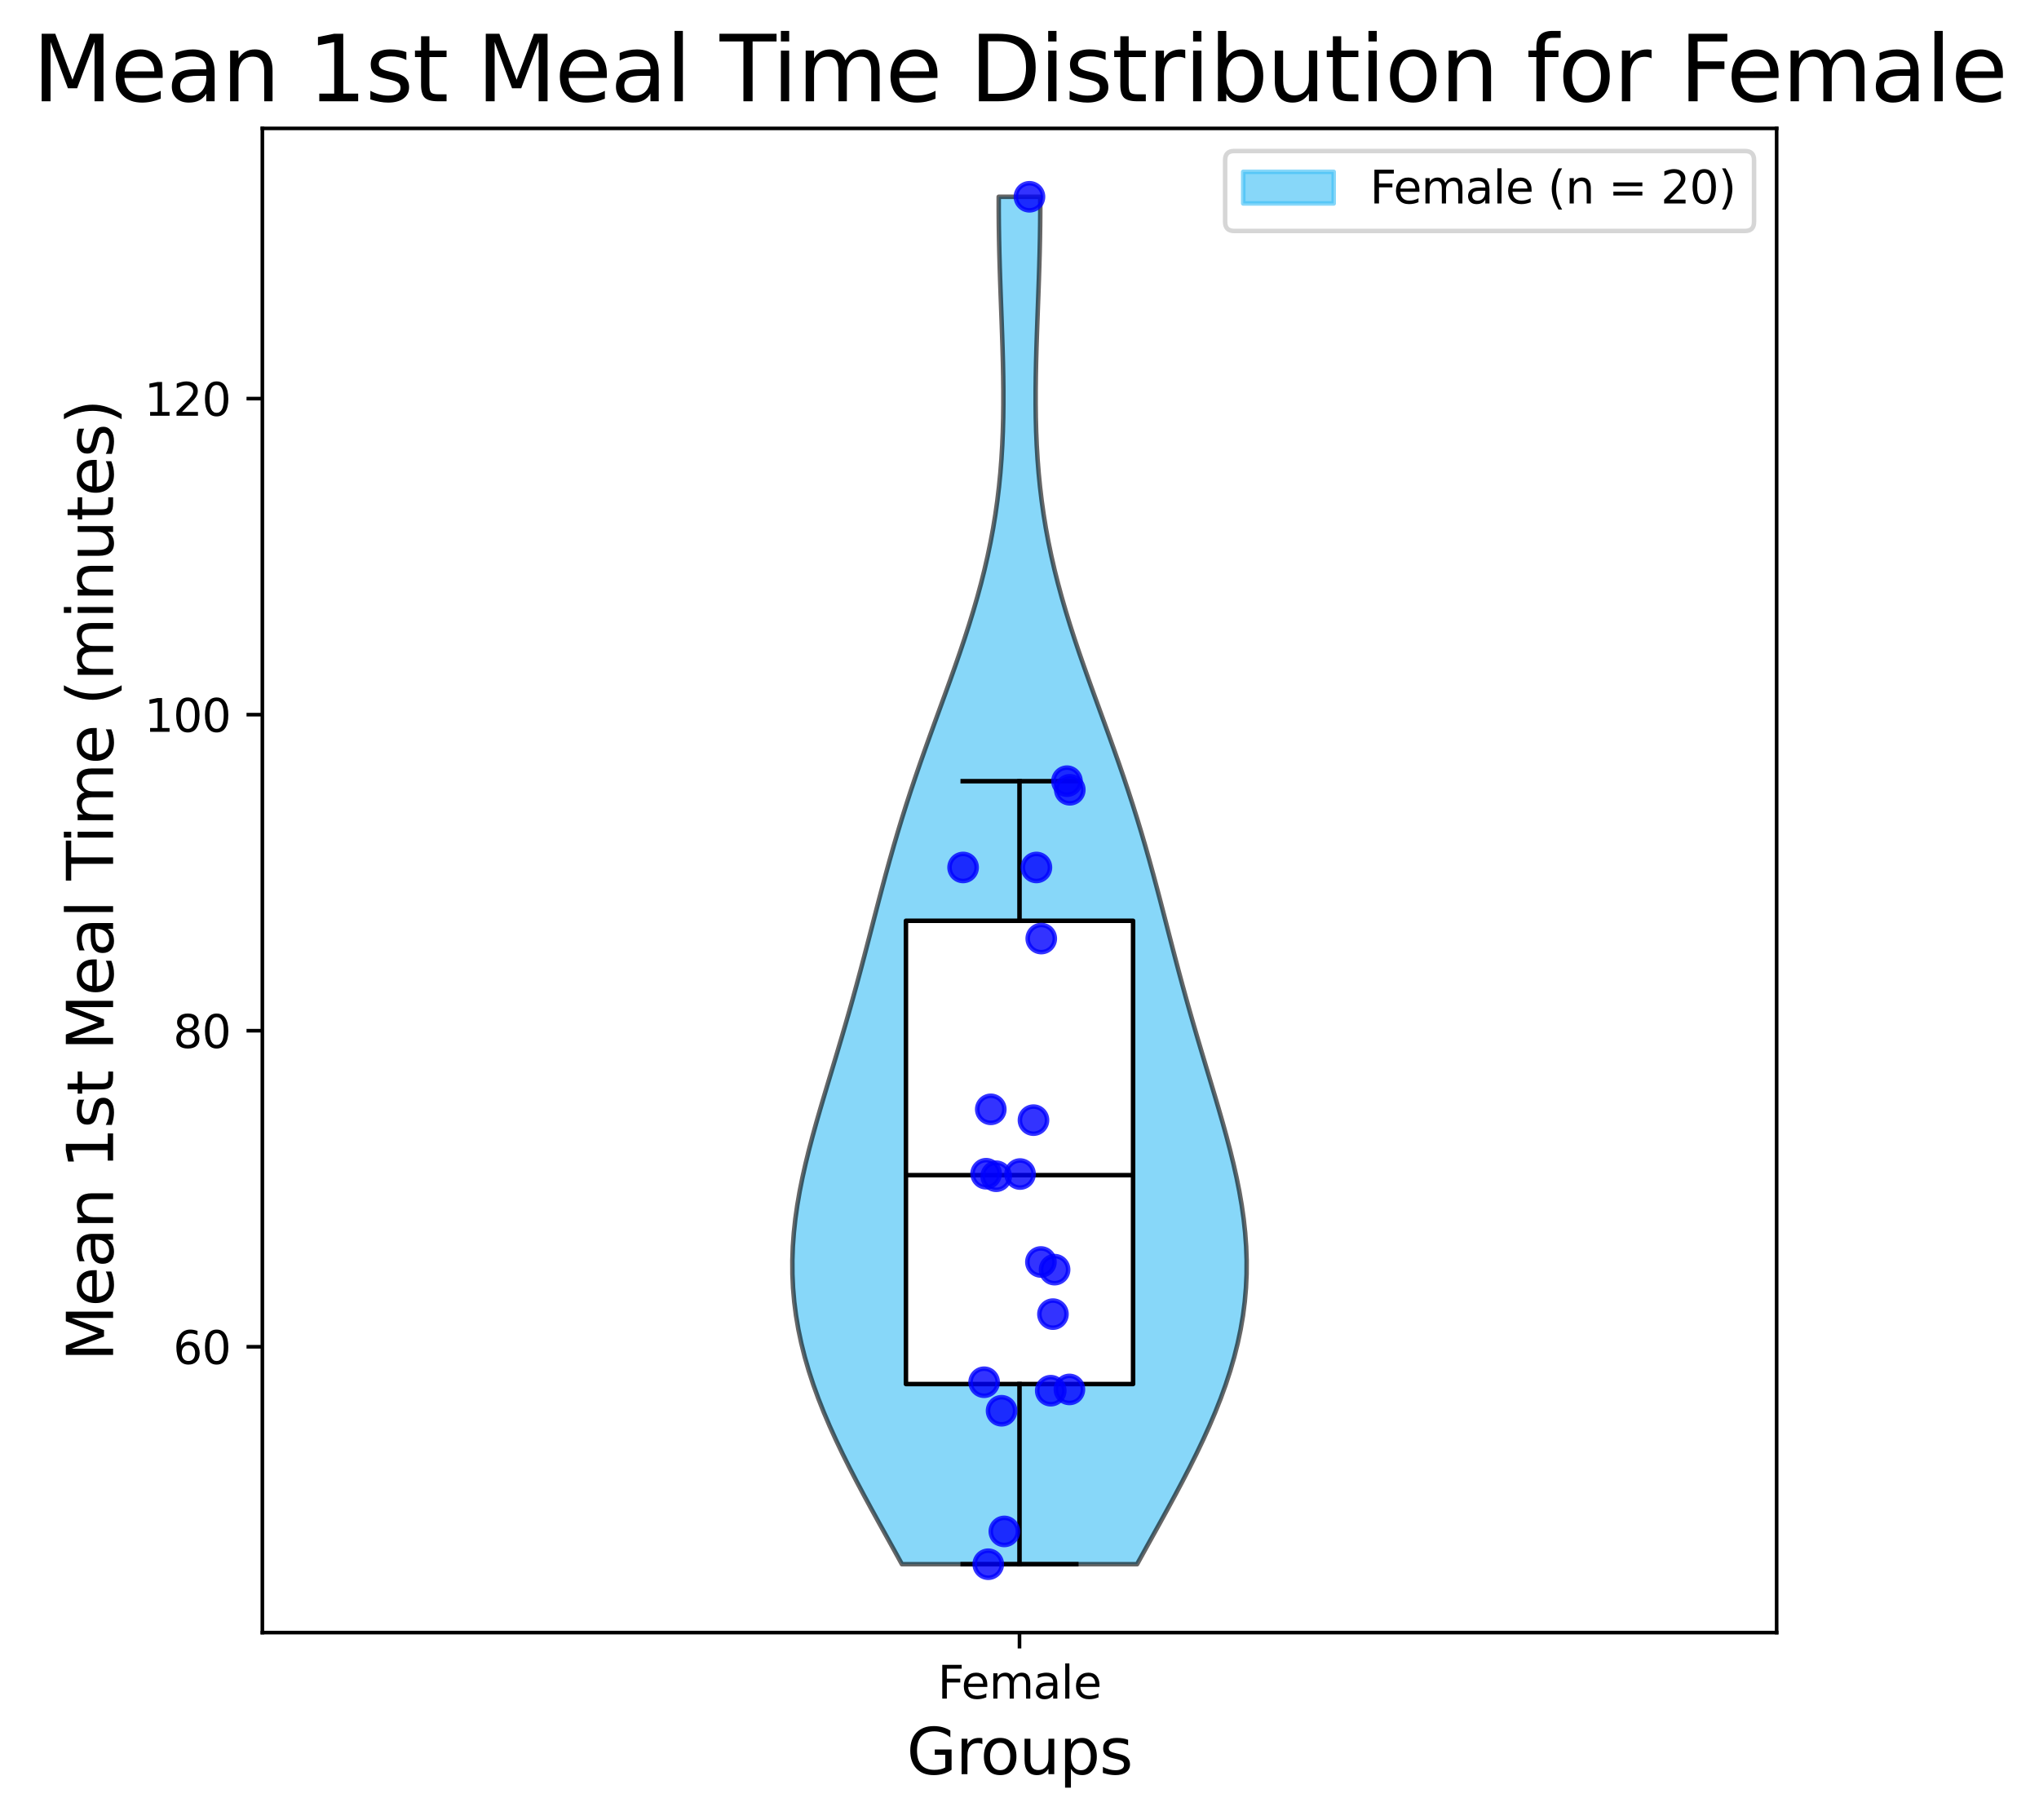 <?xml version="1.0" encoding="utf-8" standalone="no"?>
<!DOCTYPE svg PUBLIC "-//W3C//DTD SVG 1.1//EN"
  "http://www.w3.org/Graphics/SVG/1.1/DTD/svg11.dtd">
<svg xmlns:xlink="http://www.w3.org/1999/xlink" width="450.809pt" height="402.464pt" viewBox="0 0 450.809 402.464" xmlns="http://www.w3.org/2000/svg" version="1.1">
 <defs>
  <style type="text/css">*{stroke-linejoin: round; stroke-linecap: butt}</style>
 </defs>
 <g id="figure_1">
  <g id="patch_1">
   <path d="M 0 402.464 
L 450.809 402.464 
L 450.809 0 
L 0 0 
z
" style="fill: #ffffff"/>
  </g>
  <g id="axes_1">
   <g id="patch_2">
    <path d="M 58.005 361.037 
L 392.805 361.037 
L 392.805 28.397 
L 58.005 28.397 
z
" style="fill: #ffffff"/>
   </g>
   <g id="PolyCollection_1">
    <defs>
     <path id="mfc95ca50b2" d="M 251.399 -56.547 
L 199.41 -56.547 
L 197.724 -59.602 
L 196.03 -62.657 
L 194.338 -65.711 
L 192.659 -68.766 
L 191.003 -71.82 
L 189.38 -74.875 
L 187.802 -77.929 
L 186.278 -80.984 
L 184.819 -84.038 
L 183.434 -87.093 
L 182.133 -90.147 
L 180.925 -93.202 
L 179.816 -96.257 
L 178.816 -99.311 
L 177.928 -102.366 
L 177.16 -105.42 
L 176.514 -108.475 
L 175.995 -111.529 
L 175.602 -114.584 
L 175.337 -117.638 
L 175.199 -120.693 
L 175.185 -123.748 
L 175.291 -126.802 
L 175.514 -129.857 
L 175.845 -132.911 
L 176.279 -135.966 
L 176.807 -139.02 
L 177.42 -142.075 
L 178.107 -145.129 
L 178.859 -148.184 
L 179.665 -151.238 
L 180.513 -154.293 
L 181.394 -157.347 
L 182.298 -160.402 
L 183.214 -163.457 
L 184.135 -166.511 
L 185.053 -169.566 
L 185.962 -172.62 
L 186.857 -175.675 
L 187.736 -178.729 
L 188.596 -181.784 
L 189.438 -184.838 
L 190.263 -187.893 
L 191.072 -190.947 
L 191.871 -194.002 
L 192.664 -197.057 
L 193.455 -200.111 
L 194.251 -203.166 
L 195.058 -206.22 
L 195.88 -209.275 
L 196.724 -212.329 
L 197.593 -215.384 
L 198.491 -218.438 
L 199.42 -221.493 
L 200.382 -224.548 
L 201.376 -227.602 
L 202.401 -230.657 
L 203.454 -233.711 
L 204.531 -236.766 
L 205.627 -239.82 
L 206.736 -242.875 
L 207.851 -245.929 
L 208.965 -248.984 
L 210.069 -252.038 
L 211.156 -255.093 
L 212.217 -258.147 
L 213.245 -261.202 
L 214.234 -264.257 
L 215.175 -267.311 
L 216.064 -270.366 
L 216.895 -273.42 
L 217.664 -276.475 
L 218.368 -279.529 
L 219.005 -282.584 
L 219.573 -285.638 
L 220.073 -288.693 
L 220.504 -291.748 
L 220.87 -294.802 
L 221.171 -297.857 
L 221.41 -300.911 
L 221.592 -303.966 
L 221.721 -307.02 
L 221.802 -310.075 
L 221.838 -313.129 
L 221.837 -316.184 
L 221.802 -319.238 
L 221.741 -322.293 
L 221.659 -325.348 
L 221.561 -328.402 
L 221.454 -331.457 
L 221.342 -334.511 
L 221.23 -337.566 
L 221.124 -340.62 
L 221.028 -343.675 
L 220.945 -346.729 
L 220.88 -349.784 
L 220.834 -352.838 
L 220.811 -355.893 
L 220.811 -358.947 
L 229.999 -358.947 
L 229.999 -358.947 
L 229.999 -355.893 
L 229.975 -352.838 
L 229.929 -349.784 
L 229.864 -346.729 
L 229.781 -343.675 
L 229.685 -340.62 
L 229.579 -337.566 
L 229.468 -334.511 
L 229.356 -331.457 
L 229.248 -328.402 
L 229.15 -325.348 
L 229.068 -322.293 
L 229.007 -319.238 
L 228.973 -316.184 
L 228.971 -313.129 
L 229.008 -310.075 
L 229.088 -307.02 
L 229.217 -303.966 
L 229.399 -300.911 
L 229.639 -297.857 
L 229.94 -294.802 
L 230.305 -291.748 
L 230.737 -288.693 
L 231.236 -285.638 
L 231.805 -282.584 
L 232.442 -279.529 
L 233.146 -276.475 
L 233.915 -273.42 
L 234.746 -270.366 
L 235.634 -267.311 
L 236.576 -264.257 
L 237.564 -261.202 
L 238.592 -258.147 
L 239.654 -255.093 
L 240.741 -252.038 
L 241.845 -248.984 
L 242.958 -245.929 
L 244.073 -242.875 
L 245.182 -239.82 
L 246.278 -236.766 
L 247.355 -233.711 
L 248.409 -230.657 
L 249.434 -227.602 
L 250.428 -224.548 
L 251.39 -221.493 
L 252.319 -218.438 
L 253.217 -215.384 
L 254.086 -212.329 
L 254.929 -209.275 
L 255.751 -206.22 
L 256.558 -203.166 
L 257.354 -200.111 
L 258.145 -197.057 
L 258.938 -194.002 
L 259.737 -190.947 
L 260.547 -187.893 
L 261.371 -184.838 
L 262.213 -181.784 
L 263.073 -178.729 
L 263.952 -175.675 
L 264.847 -172.62 
L 265.757 -169.566 
L 266.675 -166.511 
L 267.595 -163.457 
L 268.512 -160.402 
L 269.415 -157.347 
L 270.296 -154.293 
L 271.145 -151.238 
L 271.95 -148.184 
L 272.702 -145.129 
L 273.39 -142.075 
L 274.002 -139.02 
L 274.53 -135.966 
L 274.964 -132.911 
L 275.296 -129.857 
L 275.518 -126.802 
L 275.625 -123.748 
L 275.611 -120.693 
L 275.472 -117.638 
L 275.207 -114.584 
L 274.815 -111.529 
L 274.295 -108.475 
L 273.649 -105.42 
L 272.881 -102.366 
L 271.994 -99.311 
L 270.993 -96.257 
L 269.885 -93.202 
L 268.676 -90.147 
L 267.375 -87.093 
L 265.991 -84.038 
L 264.531 -80.984 
L 263.008 -77.929 
L 261.429 -74.875 
L 259.807 -71.82 
L 258.151 -68.766 
L 256.471 -65.711 
L 254.78 -62.657 
L 253.086 -59.602 
L 251.399 -56.547 
z
" style="stroke: #000000; stroke-opacity: 0.6"/>
    </defs>
    <g clip-path="url(#p3c1232bb03)">
     <use xlink:href="#mfc95ca50b2" x="0" y="402.464" style="fill: #38bcf5; fill-opacity: 0.6; stroke: #000000; stroke-opacity: 0.6"/>
    </g>
   </g>
   <g id="matplotlib.axis_1">
    <g id="xtick_1">
     <g id="line2d_1">
      <defs>
       <path id="m7c772290b0" d="M 0 0 
L 0 3.5 
" style="stroke: #000000; stroke-width: 0.8"/>
      </defs>
      <g>
       <use xlink:href="#m7c772290b0" x="225.405" y="361.037" style="stroke: #000000; stroke-width: 0.8"/>
      </g>
     </g>
     <g id="text_1">
      <!-- Female -->
      <g transform="translate(207.327 375.635) scale(0.1 -0.1)">
       <defs>
        <path id="DejaVuSans-46" d="M 628 4666 
L 3309 4666 
L 3309 4134 
L 1259 4134 
L 1259 2759 
L 3109 2759 
L 3109 2228 
L 1259 2228 
L 1259 0 
L 628 0 
L 628 4666 
z
" transform="scale(0.016)"/>
        <path id="DejaVuSans-65" d="M 3597 1894 
L 3597 1613 
L 953 1613 
Q 991 1019 1311 708 
Q 1631 397 2203 397 
Q 2534 397 2845 478 
Q 3156 559 3463 722 
L 3463 178 
Q 3153 47 2828 -22 
Q 2503 -91 2169 -91 
Q 1331 -91 842 396 
Q 353 884 353 1716 
Q 353 2575 817 3079 
Q 1281 3584 2069 3584 
Q 2775 3584 3186 3129 
Q 3597 2675 3597 1894 
z
M 3022 2063 
Q 3016 2534 2758 2815 
Q 2500 3097 2075 3097 
Q 1594 3097 1305 2825 
Q 1016 2553 972 2059 
L 3022 2063 
z
" transform="scale(0.016)"/>
        <path id="DejaVuSans-6d" d="M 3328 2828 
Q 3544 3216 3844 3400 
Q 4144 3584 4550 3584 
Q 5097 3584 5394 3201 
Q 5691 2819 5691 2113 
L 5691 0 
L 5113 0 
L 5113 2094 
Q 5113 2597 4934 2840 
Q 4756 3084 4391 3084 
Q 3944 3084 3684 2787 
Q 3425 2491 3425 1978 
L 3425 0 
L 2847 0 
L 2847 2094 
Q 2847 2600 2669 2842 
Q 2491 3084 2119 3084 
Q 1678 3084 1418 2786 
Q 1159 2488 1159 1978 
L 1159 0 
L 581 0 
L 581 3500 
L 1159 3500 
L 1159 2956 
Q 1356 3278 1631 3431 
Q 1906 3584 2284 3584 
Q 2666 3584 2933 3390 
Q 3200 3197 3328 2828 
z
" transform="scale(0.016)"/>
        <path id="DejaVuSans-61" d="M 2194 1759 
Q 1497 1759 1228 1600 
Q 959 1441 959 1056 
Q 959 750 1161 570 
Q 1363 391 1709 391 
Q 2188 391 2477 730 
Q 2766 1069 2766 1631 
L 2766 1759 
L 2194 1759 
z
M 3341 1997 
L 3341 0 
L 2766 0 
L 2766 531 
Q 2569 213 2275 61 
Q 1981 -91 1556 -91 
Q 1019 -91 701 211 
Q 384 513 384 1019 
Q 384 1609 779 1909 
Q 1175 2209 1959 2209 
L 2766 2209 
L 2766 2266 
Q 2766 2663 2505 2880 
Q 2244 3097 1772 3097 
Q 1472 3097 1187 3025 
Q 903 2953 641 2809 
L 641 3341 
Q 956 3463 1253 3523 
Q 1550 3584 1831 3584 
Q 2591 3584 2966 3190 
Q 3341 2797 3341 1997 
z
" transform="scale(0.016)"/>
        <path id="DejaVuSans-6c" d="M 603 4863 
L 1178 4863 
L 1178 0 
L 603 0 
L 603 4863 
z
" transform="scale(0.016)"/>
       </defs>
       <use xlink:href="#DejaVuSans-46"/>
       <use xlink:href="#DejaVuSans-65" x="52.02"/>
       <use xlink:href="#DejaVuSans-6d" x="113.543"/>
       <use xlink:href="#DejaVuSans-61" x="210.955"/>
       <use xlink:href="#DejaVuSans-6c" x="272.234"/>
       <use xlink:href="#DejaVuSans-65" x="300.018"/>
      </g>
     </g>
    </g>
    <g id="text_2">
     <!-- Groups -->
     <g transform="translate(200.451 392.353) scale(0.14 -0.14)">
      <defs>
       <path id="DejaVuSans-47" d="M 3809 666 
L 3809 1919 
L 2778 1919 
L 2778 2438 
L 4434 2438 
L 4434 434 
Q 4069 175 3628 42 
Q 3188 -91 2688 -91 
Q 1594 -91 976 548 
Q 359 1188 359 2328 
Q 359 3472 976 4111 
Q 1594 4750 2688 4750 
Q 3144 4750 3555 4637 
Q 3966 4525 4313 4306 
L 4313 3634 
Q 3963 3931 3569 4081 
Q 3175 4231 2741 4231 
Q 1884 4231 1454 3753 
Q 1025 3275 1025 2328 
Q 1025 1384 1454 906 
Q 1884 428 2741 428 
Q 3075 428 3337 486 
Q 3600 544 3809 666 
z
" transform="scale(0.016)"/>
       <path id="DejaVuSans-72" d="M 2631 2963 
Q 2534 3019 2420 3045 
Q 2306 3072 2169 3072 
Q 1681 3072 1420 2755 
Q 1159 2438 1159 1844 
L 1159 0 
L 581 0 
L 581 3500 
L 1159 3500 
L 1159 2956 
Q 1341 3275 1631 3429 
Q 1922 3584 2338 3584 
Q 2397 3584 2469 3576 
Q 2541 3569 2628 3553 
L 2631 2963 
z
" transform="scale(0.016)"/>
       <path id="DejaVuSans-6f" d="M 1959 3097 
Q 1497 3097 1228 2736 
Q 959 2375 959 1747 
Q 959 1119 1226 758 
Q 1494 397 1959 397 
Q 2419 397 2687 759 
Q 2956 1122 2956 1747 
Q 2956 2369 2687 2733 
Q 2419 3097 1959 3097 
z
M 1959 3584 
Q 2709 3584 3137 3096 
Q 3566 2609 3566 1747 
Q 3566 888 3137 398 
Q 2709 -91 1959 -91 
Q 1206 -91 779 398 
Q 353 888 353 1747 
Q 353 2609 779 3096 
Q 1206 3584 1959 3584 
z
" transform="scale(0.016)"/>
       <path id="DejaVuSans-75" d="M 544 1381 
L 544 3500 
L 1119 3500 
L 1119 1403 
Q 1119 906 1312 657 
Q 1506 409 1894 409 
Q 2359 409 2629 706 
Q 2900 1003 2900 1516 
L 2900 3500 
L 3475 3500 
L 3475 0 
L 2900 0 
L 2900 538 
Q 2691 219 2414 64 
Q 2138 -91 1772 -91 
Q 1169 -91 856 284 
Q 544 659 544 1381 
z
M 1991 3584 
L 1991 3584 
z
" transform="scale(0.016)"/>
       <path id="DejaVuSans-70" d="M 1159 525 
L 1159 -1331 
L 581 -1331 
L 581 3500 
L 1159 3500 
L 1159 2969 
Q 1341 3281 1617 3432 
Q 1894 3584 2278 3584 
Q 2916 3584 3314 3078 
Q 3713 2572 3713 1747 
Q 3713 922 3314 415 
Q 2916 -91 2278 -91 
Q 1894 -91 1617 61 
Q 1341 213 1159 525 
z
M 3116 1747 
Q 3116 2381 2855 2742 
Q 2594 3103 2138 3103 
Q 1681 3103 1420 2742 
Q 1159 2381 1159 1747 
Q 1159 1113 1420 752 
Q 1681 391 2138 391 
Q 2594 391 2855 752 
Q 3116 1113 3116 1747 
z
" transform="scale(0.016)"/>
       <path id="DejaVuSans-73" d="M 2834 3397 
L 2834 2853 
Q 2591 2978 2328 3040 
Q 2066 3103 1784 3103 
Q 1356 3103 1142 2972 
Q 928 2841 928 2578 
Q 928 2378 1081 2264 
Q 1234 2150 1697 2047 
L 1894 2003 
Q 2506 1872 2764 1633 
Q 3022 1394 3022 966 
Q 3022 478 2636 193 
Q 2250 -91 1575 -91 
Q 1294 -91 989 -36 
Q 684 19 347 128 
L 347 722 
Q 666 556 975 473 
Q 1284 391 1588 391 
Q 1994 391 2212 530 
Q 2431 669 2431 922 
Q 2431 1156 2273 1281 
Q 2116 1406 1581 1522 
L 1381 1569 
Q 847 1681 609 1914 
Q 372 2147 372 2553 
Q 372 3047 722 3315 
Q 1072 3584 1716 3584 
Q 2034 3584 2315 3537 
Q 2597 3491 2834 3397 
z
" transform="scale(0.016)"/>
      </defs>
      <use xlink:href="#DejaVuSans-47"/>
      <use xlink:href="#DejaVuSans-72" x="77.49"/>
      <use xlink:href="#DejaVuSans-6f" x="116.354"/>
      <use xlink:href="#DejaVuSans-75" x="177.535"/>
      <use xlink:href="#DejaVuSans-70" x="240.914"/>
      <use xlink:href="#DejaVuSans-73" x="304.391"/>
     </g>
    </g>
   </g>
   <g id="matplotlib.axis_2">
    <g id="ytick_1">
     <g id="line2d_2">
      <defs>
       <path id="md620ac030b" d="M 0 0 
L -3.5 0 
" style="stroke: #000000; stroke-width: 0.8"/>
      </defs>
      <g>
       <use xlink:href="#md620ac030b" x="58.005" y="297.829" style="stroke: #000000; stroke-width: 0.8"/>
      </g>
     </g>
     <g id="text_3">
      <!-- 60 -->
      <g transform="translate(38.28 301.628) scale(0.1 -0.1)">
       <defs>
        <path id="DejaVuSans-36" d="M 2113 2584 
Q 1688 2584 1439 2293 
Q 1191 2003 1191 1497 
Q 1191 994 1439 701 
Q 1688 409 2113 409 
Q 2538 409 2786 701 
Q 3034 994 3034 1497 
Q 3034 2003 2786 2293 
Q 2538 2584 2113 2584 
z
M 3366 4563 
L 3366 3988 
Q 3128 4100 2886 4159 
Q 2644 4219 2406 4219 
Q 1781 4219 1451 3797 
Q 1122 3375 1075 2522 
Q 1259 2794 1537 2939 
Q 1816 3084 2150 3084 
Q 2853 3084 3261 2657 
Q 3669 2231 3669 1497 
Q 3669 778 3244 343 
Q 2819 -91 2113 -91 
Q 1303 -91 875 529 
Q 447 1150 447 2328 
Q 447 3434 972 4092 
Q 1497 4750 2381 4750 
Q 2619 4750 2861 4703 
Q 3103 4656 3366 4563 
z
" transform="scale(0.016)"/>
        <path id="DejaVuSans-30" d="M 2034 4250 
Q 1547 4250 1301 3770 
Q 1056 3291 1056 2328 
Q 1056 1369 1301 889 
Q 1547 409 2034 409 
Q 2525 409 2770 889 
Q 3016 1369 3016 2328 
Q 3016 3291 2770 3770 
Q 2525 4250 2034 4250 
z
M 2034 4750 
Q 2819 4750 3233 4129 
Q 3647 3509 3647 2328 
Q 3647 1150 3233 529 
Q 2819 -91 2034 -91 
Q 1250 -91 836 529 
Q 422 1150 422 2328 
Q 422 3509 836 4129 
Q 1250 4750 2034 4750 
z
" transform="scale(0.016)"/>
       </defs>
       <use xlink:href="#DejaVuSans-36"/>
       <use xlink:href="#DejaVuSans-30" x="63.623"/>
      </g>
     </g>
    </g>
    <g id="ytick_2">
     <g id="line2d_3">
      <g>
       <use xlink:href="#md620ac030b" x="58.005" y="227.934" style="stroke: #000000; stroke-width: 0.8"/>
      </g>
     </g>
     <g id="text_4">
      <!-- 80 -->
      <g transform="translate(38.28 231.734) scale(0.1 -0.1)">
       <defs>
        <path id="DejaVuSans-38" d="M 2034 2216 
Q 1584 2216 1326 1975 
Q 1069 1734 1069 1313 
Q 1069 891 1326 650 
Q 1584 409 2034 409 
Q 2484 409 2743 651 
Q 3003 894 3003 1313 
Q 3003 1734 2745 1975 
Q 2488 2216 2034 2216 
z
M 1403 2484 
Q 997 2584 770 2862 
Q 544 3141 544 3541 
Q 544 4100 942 4425 
Q 1341 4750 2034 4750 
Q 2731 4750 3128 4425 
Q 3525 4100 3525 3541 
Q 3525 3141 3298 2862 
Q 3072 2584 2669 2484 
Q 3125 2378 3379 2068 
Q 3634 1759 3634 1313 
Q 3634 634 3220 271 
Q 2806 -91 2034 -91 
Q 1263 -91 848 271 
Q 434 634 434 1313 
Q 434 1759 690 2068 
Q 947 2378 1403 2484 
z
M 1172 3481 
Q 1172 3119 1398 2916 
Q 1625 2713 2034 2713 
Q 2441 2713 2670 2916 
Q 2900 3119 2900 3481 
Q 2900 3844 2670 4047 
Q 2441 4250 2034 4250 
Q 1625 4250 1398 4047 
Q 1172 3844 1172 3481 
z
" transform="scale(0.016)"/>
       </defs>
       <use xlink:href="#DejaVuSans-38"/>
       <use xlink:href="#DejaVuSans-30" x="63.623"/>
      </g>
     </g>
    </g>
    <g id="ytick_3">
     <g id="line2d_4">
      <g>
       <use xlink:href="#md620ac030b" x="58.005" y="158.04" style="stroke: #000000; stroke-width: 0.8"/>
      </g>
     </g>
     <g id="text_5">
      <!-- 100 -->
      <g transform="translate(31.917 161.839) scale(0.1 -0.1)">
       <defs>
        <path id="DejaVuSans-31" d="M 794 531 
L 1825 531 
L 1825 4091 
L 703 3866 
L 703 4441 
L 1819 4666 
L 2450 4666 
L 2450 531 
L 3481 531 
L 3481 0 
L 794 0 
L 794 531 
z
" transform="scale(0.016)"/>
       </defs>
       <use xlink:href="#DejaVuSans-31"/>
       <use xlink:href="#DejaVuSans-30" x="63.623"/>
       <use xlink:href="#DejaVuSans-30" x="127.246"/>
      </g>
     </g>
    </g>
    <g id="ytick_4">
     <g id="line2d_5">
      <g>
       <use xlink:href="#md620ac030b" x="58.005" y="88.145" style="stroke: #000000; stroke-width: 0.8"/>
      </g>
     </g>
     <g id="text_6">
      <!-- 120 -->
      <g transform="translate(31.917 91.944) scale(0.1 -0.1)">
       <defs>
        <path id="DejaVuSans-32" d="M 1228 531 
L 3431 531 
L 3431 0 
L 469 0 
L 469 531 
Q 828 903 1448 1529 
Q 2069 2156 2228 2338 
Q 2531 2678 2651 2914 
Q 2772 3150 2772 3378 
Q 2772 3750 2511 3984 
Q 2250 4219 1831 4219 
Q 1534 4219 1204 4116 
Q 875 4013 500 3803 
L 500 4441 
Q 881 4594 1212 4672 
Q 1544 4750 1819 4750 
Q 2544 4750 2975 4387 
Q 3406 4025 3406 3419 
Q 3406 3131 3298 2873 
Q 3191 2616 2906 2266 
Q 2828 2175 2409 1742 
Q 1991 1309 1228 531 
z
" transform="scale(0.016)"/>
       </defs>
       <use xlink:href="#DejaVuSans-31"/>
       <use xlink:href="#DejaVuSans-32" x="63.623"/>
       <use xlink:href="#DejaVuSans-30" x="127.246"/>
      </g>
     </g>
    </g>
    <g id="text_7">
     <!-- Mean 1st Meal Time (minutes) -->
     <g transform="translate(25.006 301.037) rotate(-90) scale(0.14 -0.14)">
      <defs>
       <path id="DejaVuSans-4d" d="M 628 4666 
L 1569 4666 
L 2759 1491 
L 3956 4666 
L 4897 4666 
L 4897 0 
L 4281 0 
L 4281 4097 
L 3078 897 
L 2444 897 
L 1241 4097 
L 1241 0 
L 628 0 
L 628 4666 
z
" transform="scale(0.016)"/>
       <path id="DejaVuSans-6e" d="M 3513 2113 
L 3513 0 
L 2938 0 
L 2938 2094 
Q 2938 2591 2744 2837 
Q 2550 3084 2163 3084 
Q 1697 3084 1428 2787 
Q 1159 2491 1159 1978 
L 1159 0 
L 581 0 
L 581 3500 
L 1159 3500 
L 1159 2956 
Q 1366 3272 1645 3428 
Q 1925 3584 2291 3584 
Q 2894 3584 3203 3211 
Q 3513 2838 3513 2113 
z
" transform="scale(0.016)"/>
       <path id="DejaVuSans-20" transform="scale(0.016)"/>
       <path id="DejaVuSans-74" d="M 1172 4494 
L 1172 3500 
L 2356 3500 
L 2356 3053 
L 1172 3053 
L 1172 1153 
Q 1172 725 1289 603 
Q 1406 481 1766 481 
L 2356 481 
L 2356 0 
L 1766 0 
Q 1100 0 847 248 
Q 594 497 594 1153 
L 594 3053 
L 172 3053 
L 172 3500 
L 594 3500 
L 594 4494 
L 1172 4494 
z
" transform="scale(0.016)"/>
       <path id="DejaVuSans-54" d="M -19 4666 
L 3928 4666 
L 3928 4134 
L 2272 4134 
L 2272 0 
L 1638 0 
L 1638 4134 
L -19 4134 
L -19 4666 
z
" transform="scale(0.016)"/>
       <path id="DejaVuSans-69" d="M 603 3500 
L 1178 3500 
L 1178 0 
L 603 0 
L 603 3500 
z
M 603 4863 
L 1178 4863 
L 1178 4134 
L 603 4134 
L 603 4863 
z
" transform="scale(0.016)"/>
       <path id="DejaVuSans-28" d="M 1984 4856 
Q 1566 4138 1362 3434 
Q 1159 2731 1159 2009 
Q 1159 1288 1364 580 
Q 1569 -128 1984 -844 
L 1484 -844 
Q 1016 -109 783 600 
Q 550 1309 550 2009 
Q 550 2706 781 3412 
Q 1013 4119 1484 4856 
L 1984 4856 
z
" transform="scale(0.016)"/>
       <path id="DejaVuSans-29" d="M 513 4856 
L 1013 4856 
Q 1481 4119 1714 3412 
Q 1947 2706 1947 2009 
Q 1947 1309 1714 600 
Q 1481 -109 1013 -844 
L 513 -844 
Q 928 -128 1133 580 
Q 1338 1288 1338 2009 
Q 1338 2731 1133 3434 
Q 928 4138 513 4856 
z
" transform="scale(0.016)"/>
      </defs>
      <use xlink:href="#DejaVuSans-4d"/>
      <use xlink:href="#DejaVuSans-65" x="86.279"/>
      <use xlink:href="#DejaVuSans-61" x="147.803"/>
      <use xlink:href="#DejaVuSans-6e" x="209.082"/>
      <use xlink:href="#DejaVuSans-20" x="272.461"/>
      <use xlink:href="#DejaVuSans-31" x="304.248"/>
      <use xlink:href="#DejaVuSans-73" x="367.871"/>
      <use xlink:href="#DejaVuSans-74" x="419.971"/>
      <use xlink:href="#DejaVuSans-20" x="459.18"/>
      <use xlink:href="#DejaVuSans-4d" x="490.967"/>
      <use xlink:href="#DejaVuSans-65" x="577.246"/>
      <use xlink:href="#DejaVuSans-61" x="638.77"/>
      <use xlink:href="#DejaVuSans-6c" x="700.049"/>
      <use xlink:href="#DejaVuSans-20" x="727.832"/>
      <use xlink:href="#DejaVuSans-54" x="759.619"/>
      <use xlink:href="#DejaVuSans-69" x="817.578"/>
      <use xlink:href="#DejaVuSans-6d" x="845.361"/>
      <use xlink:href="#DejaVuSans-65" x="942.773"/>
      <use xlink:href="#DejaVuSans-20" x="1004.297"/>
      <use xlink:href="#DejaVuSans-28" x="1036.084"/>
      <use xlink:href="#DejaVuSans-6d" x="1075.098"/>
      <use xlink:href="#DejaVuSans-69" x="1172.51"/>
      <use xlink:href="#DejaVuSans-6e" x="1200.293"/>
      <use xlink:href="#DejaVuSans-75" x="1263.672"/>
      <use xlink:href="#DejaVuSans-74" x="1327.051"/>
      <use xlink:href="#DejaVuSans-65" x="1366.26"/>
      <use xlink:href="#DejaVuSans-73" x="1427.783"/>
      <use xlink:href="#DejaVuSans-29" x="1479.883"/>
     </g>
    </g>
   </g>
   <g id="patch_3">
    <path d="M 200.295 306.072 
L 250.515 306.072 
L 250.515 203.628 
L 200.295 203.628 
L 200.295 306.072 
z
" clip-path="url(#p3c1232bb03)" style="fill: #ffffff; stroke: #000000; stroke-linejoin: miter"/>
   </g>
   <g id="line2d_6">
    <path d="M 225.405 306.072 
L 225.405 345.917 
" clip-path="url(#p3c1232bb03)" style="fill: none; stroke: #000000; stroke-linecap: square"/>
   </g>
   <g id="line2d_7">
    <path d="M 225.405 203.628 
L 225.405 172.752 
" clip-path="url(#p3c1232bb03)" style="fill: none; stroke: #000000; stroke-linecap: square"/>
   </g>
   <g id="line2d_8">
    <path d="M 212.85 345.917 
L 237.96 345.917 
" clip-path="url(#p3c1232bb03)" style="fill: none; stroke: #000000; stroke-linecap: square"/>
   </g>
   <g id="line2d_9">
    <path d="M 212.85 172.752 
L 237.96 172.752 
" clip-path="url(#p3c1232bb03)" style="fill: none; stroke: #000000; stroke-linecap: square"/>
   </g>
   <g id="line2d_10">
    <path d="M 200.295 259.876 
L 250.515 259.876 
" clip-path="url(#p3c1232bb03)" style="fill: none; stroke: #000000"/>
   </g>
   <g id="patch_4">
    <path d="M 58.005 361.037 
L 58.005 28.397 
" style="fill: none; stroke: #000000; stroke-width: 0.8; stroke-linejoin: miter; stroke-linecap: square"/>
   </g>
   <g id="patch_5">
    <path d="M 392.805 361.037 
L 392.805 28.397 
" style="fill: none; stroke: #000000; stroke-width: 0.8; stroke-linejoin: miter; stroke-linecap: square"/>
   </g>
   <g id="patch_6">
    <path d="M 58.005 361.037 
L 392.805 361.037 
" style="fill: none; stroke: #000000; stroke-width: 0.8; stroke-linejoin: miter; stroke-linecap: square"/>
   </g>
   <g id="patch_7">
    <path d="M 58.005 28.397 
L 392.805 28.397 
" style="fill: none; stroke: #000000; stroke-width: 0.8; stroke-linejoin: miter; stroke-linecap: square"/>
   </g>
   <g id="PathCollection_1">
    <defs>
     <path id="m0f8c8dcd97" d="M 0 3 
C 0.796 3 1.559 2.684 2.121 2.121 
C 2.684 1.559 3 0.796 3 0 
C 3 -0.796 2.684 -1.559 2.121 -2.121 
C 1.559 -2.684 0.796 -3 0 -3 
C -0.796 -3 -1.559 -2.684 -2.121 -2.121 
C -2.684 -1.559 -3 -0.796 -3 0 
C -3 0.796 -2.684 1.559 -2.121 2.121 
C -1.559 2.684 -0.796 3 0 3 
z
" style="stroke: #0000ff; stroke-opacity: 0.8"/>
    </defs>
    <g clip-path="url(#p3c1232bb03)">
     <use xlink:href="#m0f8c8dcd97" x="219.056" y="245.321" style="fill: #0000ff; fill-opacity: 0.8; stroke: #0000ff; stroke-opacity: 0.8"/>
     <use xlink:href="#m0f8c8dcd97" x="232.799" y="290.613" style="fill: #0000ff; fill-opacity: 0.8; stroke: #0000ff; stroke-opacity: 0.8"/>
     <use xlink:href="#m0f8c8dcd97" x="235.901" y="172.752" style="fill: #0000ff; fill-opacity: 0.8; stroke: #0000ff; stroke-opacity: 0.8"/>
     <use xlink:href="#m0f8c8dcd97" x="218.496" y="345.917" style="fill: #0000ff; fill-opacity: 0.8; stroke: #0000ff; stroke-opacity: 0.8"/>
     <use xlink:href="#m0f8c8dcd97" x="229.142" y="191.834" style="fill: #0000ff; fill-opacity: 0.8; stroke: #0000ff; stroke-opacity: 0.8"/>
     <use xlink:href="#m0f8c8dcd97" x="236.526" y="174.657" style="fill: #0000ff; fill-opacity: 0.8; stroke: #0000ff; stroke-opacity: 0.8"/>
     <use xlink:href="#m0f8c8dcd97" x="212.935" y="191.834" style="fill: #0000ff; fill-opacity: 0.8; stroke: #0000ff; stroke-opacity: 0.8"/>
     <use xlink:href="#m0f8c8dcd97" x="221.44" y="311.983" style="fill: #0000ff; fill-opacity: 0.8; stroke: #0000ff; stroke-opacity: 0.8"/>
     <use xlink:href="#m0f8c8dcd97" x="217.584" y="305.675" style="fill: #0000ff; fill-opacity: 0.8; stroke: #0000ff; stroke-opacity: 0.8"/>
     <use xlink:href="#m0f8c8dcd97" x="227.606" y="43.517" style="fill: #0000ff; fill-opacity: 0.8; stroke: #0000ff; stroke-opacity: 0.8"/>
     <use xlink:href="#m0f8c8dcd97" x="232.312" y="307.545" style="fill: #0000ff; fill-opacity: 0.8; stroke: #0000ff; stroke-opacity: 0.8"/>
     <use xlink:href="#m0f8c8dcd97" x="230.214" y="207.56" style="fill: #0000ff; fill-opacity: 0.8; stroke: #0000ff; stroke-opacity: 0.8"/>
     <use xlink:href="#m0f8c8dcd97" x="222.053" y="338.665" style="fill: #0000ff; fill-opacity: 0.8; stroke: #0000ff; stroke-opacity: 0.8"/>
     <use xlink:href="#m0f8c8dcd97" x="218.026" y="259.562" style="fill: #0000ff; fill-opacity: 0.8; stroke: #0000ff; stroke-opacity: 0.8"/>
     <use xlink:href="#m0f8c8dcd97" x="233.162" y="280.775" style="fill: #0000ff; fill-opacity: 0.8; stroke: #0000ff; stroke-opacity: 0.8"/>
     <use xlink:href="#m0f8c8dcd97" x="236.44" y="307.265" style="fill: #0000ff; fill-opacity: 0.8; stroke: #0000ff; stroke-opacity: 0.8"/>
     <use xlink:href="#m0f8c8dcd97" x="225.525" y="259.632" style="fill: #0000ff; fill-opacity: 0.8; stroke: #0000ff; stroke-opacity: 0.8"/>
     <use xlink:href="#m0f8c8dcd97" x="230.139" y="279.08" style="fill: #0000ff; fill-opacity: 0.8; stroke: #0000ff; stroke-opacity: 0.8"/>
     <use xlink:href="#m0f8c8dcd97" x="220.254" y="260.121" style="fill: #0000ff; fill-opacity: 0.8; stroke: #0000ff; stroke-opacity: 0.8"/>
     <use xlink:href="#m0f8c8dcd97" x="228.495" y="247.715" style="fill: #0000ff; fill-opacity: 0.8; stroke: #0000ff; stroke-opacity: 0.8"/>
    </g>
   </g>
   <g id="text_8">
    <!-- Mean 1st Meal Time Distribution for Female -->
    <g transform="translate(7.2 22.397) scale(0.2 -0.2)">
     <defs>
      <path id="DejaVuSans-44" d="M 1259 4147 
L 1259 519 
L 2022 519 
Q 2988 519 3436 956 
Q 3884 1394 3884 2338 
Q 3884 3275 3436 3711 
Q 2988 4147 2022 4147 
L 1259 4147 
z
M 628 4666 
L 1925 4666 
Q 3281 4666 3915 4102 
Q 4550 3538 4550 2338 
Q 4550 1131 3912 565 
Q 3275 0 1925 0 
L 628 0 
L 628 4666 
z
" transform="scale(0.016)"/>
      <path id="DejaVuSans-62" d="M 3116 1747 
Q 3116 2381 2855 2742 
Q 2594 3103 2138 3103 
Q 1681 3103 1420 2742 
Q 1159 2381 1159 1747 
Q 1159 1113 1420 752 
Q 1681 391 2138 391 
Q 2594 391 2855 752 
Q 3116 1113 3116 1747 
z
M 1159 2969 
Q 1341 3281 1617 3432 
Q 1894 3584 2278 3584 
Q 2916 3584 3314 3078 
Q 3713 2572 3713 1747 
Q 3713 922 3314 415 
Q 2916 -91 2278 -91 
Q 1894 -91 1617 61 
Q 1341 213 1159 525 
L 1159 0 
L 581 0 
L 581 4863 
L 1159 4863 
L 1159 2969 
z
" transform="scale(0.016)"/>
      <path id="DejaVuSans-66" d="M 2375 4863 
L 2375 4384 
L 1825 4384 
Q 1516 4384 1395 4259 
Q 1275 4134 1275 3809 
L 1275 3500 
L 2222 3500 
L 2222 3053 
L 1275 3053 
L 1275 0 
L 697 0 
L 697 3053 
L 147 3053 
L 147 3500 
L 697 3500 
L 697 3744 
Q 697 4328 969 4595 
Q 1241 4863 1831 4863 
L 2375 4863 
z
" transform="scale(0.016)"/>
     </defs>
     <use xlink:href="#DejaVuSans-4d"/>
     <use xlink:href="#DejaVuSans-65" x="86.279"/>
     <use xlink:href="#DejaVuSans-61" x="147.803"/>
     <use xlink:href="#DejaVuSans-6e" x="209.082"/>
     <use xlink:href="#DejaVuSans-20" x="272.461"/>
     <use xlink:href="#DejaVuSans-31" x="304.248"/>
     <use xlink:href="#DejaVuSans-73" x="367.871"/>
     <use xlink:href="#DejaVuSans-74" x="419.971"/>
     <use xlink:href="#DejaVuSans-20" x="459.18"/>
     <use xlink:href="#DejaVuSans-4d" x="490.967"/>
     <use xlink:href="#DejaVuSans-65" x="577.246"/>
     <use xlink:href="#DejaVuSans-61" x="638.77"/>
     <use xlink:href="#DejaVuSans-6c" x="700.049"/>
     <use xlink:href="#DejaVuSans-20" x="727.832"/>
     <use xlink:href="#DejaVuSans-54" x="759.619"/>
     <use xlink:href="#DejaVuSans-69" x="817.578"/>
     <use xlink:href="#DejaVuSans-6d" x="845.361"/>
     <use xlink:href="#DejaVuSans-65" x="942.773"/>
     <use xlink:href="#DejaVuSans-20" x="1004.297"/>
     <use xlink:href="#DejaVuSans-44" x="1036.084"/>
     <use xlink:href="#DejaVuSans-69" x="1113.086"/>
     <use xlink:href="#DejaVuSans-73" x="1140.869"/>
     <use xlink:href="#DejaVuSans-74" x="1192.969"/>
     <use xlink:href="#DejaVuSans-72" x="1232.178"/>
     <use xlink:href="#DejaVuSans-69" x="1273.291"/>
     <use xlink:href="#DejaVuSans-62" x="1301.074"/>
     <use xlink:href="#DejaVuSans-75" x="1364.551"/>
     <use xlink:href="#DejaVuSans-74" x="1427.93"/>
     <use xlink:href="#DejaVuSans-69" x="1467.139"/>
     <use xlink:href="#DejaVuSans-6f" x="1494.922"/>
     <use xlink:href="#DejaVuSans-6e" x="1556.104"/>
     <use xlink:href="#DejaVuSans-20" x="1619.482"/>
     <use xlink:href="#DejaVuSans-66" x="1651.27"/>
     <use xlink:href="#DejaVuSans-6f" x="1686.475"/>
     <use xlink:href="#DejaVuSans-72" x="1747.656"/>
     <use xlink:href="#DejaVuSans-20" x="1788.77"/>
     <use xlink:href="#DejaVuSans-46" x="1820.557"/>
     <use xlink:href="#DejaVuSans-65" x="1872.576"/>
     <use xlink:href="#DejaVuSans-6d" x="1934.1"/>
     <use xlink:href="#DejaVuSans-61" x="2031.512"/>
     <use xlink:href="#DejaVuSans-6c" x="2092.791"/>
     <use xlink:href="#DejaVuSans-65" x="2120.574"/>
    </g>
   </g>
   <g id="legend_1">
    <g id="patch_8">
     <path d="M 272.87 51.075 
L 385.805 51.075 
Q 387.805 51.075 387.805 49.075 
L 387.805 35.397 
Q 387.805 33.397 385.805 33.397 
L 272.87 33.397 
Q 270.87 33.397 270.87 35.397 
L 270.87 49.075 
Q 270.87 51.075 272.87 51.075 
z
" style="fill: #ffffff; opacity: 0.8; stroke: #cccccc; stroke-linejoin: miter"/>
    </g>
    <g id="patch_9">
     <path d="M 274.87 44.995 
L 294.87 44.995 
L 294.87 37.995 
L 274.87 37.995 
z
" style="fill: #38bcf5; opacity: 0.6; stroke: #38bcf5; stroke-linejoin: miter"/>
    </g>
    <g id="text_9">
     <!-- Female (n = 20) -->
     <g transform="translate(302.87 44.995) scale(0.1 -0.1)">
      <defs>
       <path id="DejaVuSans-3d" d="M 678 2906 
L 4684 2906 
L 4684 2381 
L 678 2381 
L 678 2906 
z
M 678 1631 
L 4684 1631 
L 4684 1100 
L 678 1100 
L 678 1631 
z
" transform="scale(0.016)"/>
      </defs>
      <use xlink:href="#DejaVuSans-46"/>
      <use xlink:href="#DejaVuSans-65" x="52.02"/>
      <use xlink:href="#DejaVuSans-6d" x="113.543"/>
      <use xlink:href="#DejaVuSans-61" x="210.955"/>
      <use xlink:href="#DejaVuSans-6c" x="272.234"/>
      <use xlink:href="#DejaVuSans-65" x="300.018"/>
      <use xlink:href="#DejaVuSans-20" x="361.541"/>
      <use xlink:href="#DejaVuSans-28" x="393.328"/>
      <use xlink:href="#DejaVuSans-6e" x="432.342"/>
      <use xlink:href="#DejaVuSans-20" x="495.721"/>
      <use xlink:href="#DejaVuSans-3d" x="527.508"/>
      <use xlink:href="#DejaVuSans-20" x="611.297"/>
      <use xlink:href="#DejaVuSans-32" x="643.084"/>
      <use xlink:href="#DejaVuSans-30" x="706.707"/>
      <use xlink:href="#DejaVuSans-29" x="770.33"/>
     </g>
    </g>
   </g>
  </g>
 </g>
 <defs>
  <clipPath id="p3c1232bb03">
   <rect x="58.005" y="28.397" width="334.8" height="332.64"/>
  </clipPath>
 </defs>
</svg>
